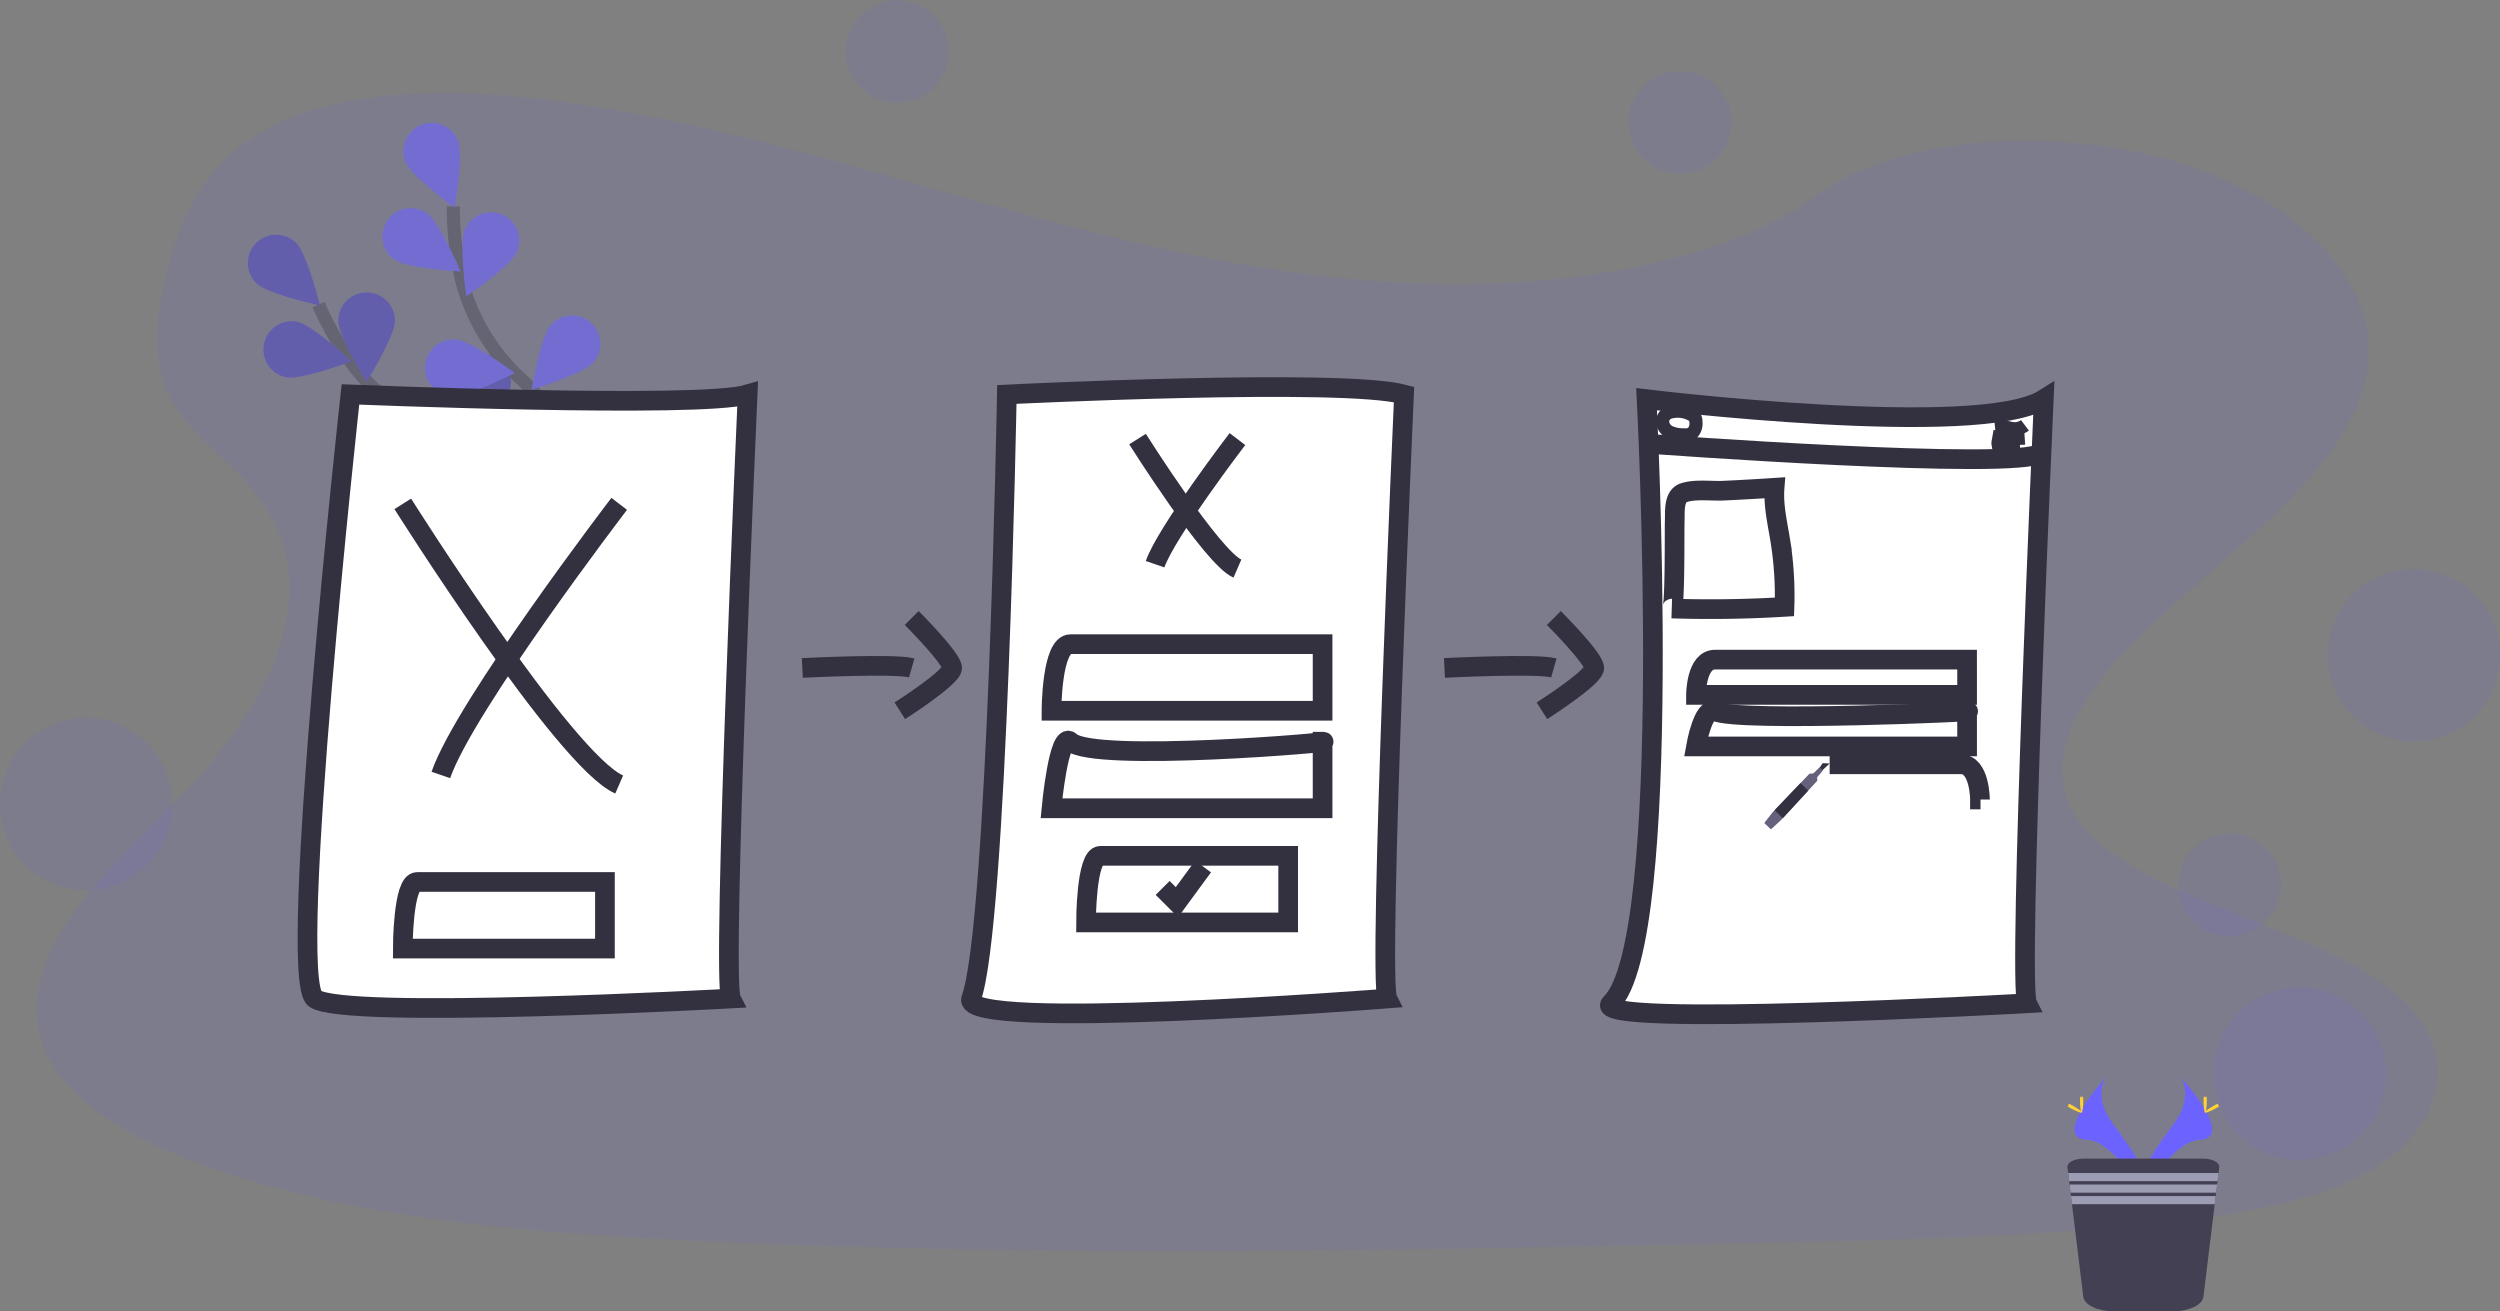 <svg id="branding-strategy-small" xmlns="http://www.w3.org/2000/svg" width="381.27" height="200" viewBox="0 0 381.27 200">
  <rect x="0" y="0" width="381.27" height="200" fill="#808080" stroke="none"/>
  <defs>
    <style>
      .cls-1, .cls-4 {
        fill: #6c63ff;
      }

      .cls-1 {
        opacity: 0.1;
      }

      .cls-2 {
        opacity: 0.6;
      }

      .cls-3, .cls-8 {
        fill: none;
      }

      .cls-3 {
        stroke: #535461;
      }

      .cls-3, .cls-6, .cls-7, .cls-8 {
        stroke-miterlimit: 10;
      }

      .cls-3, .cls-7 {
        stroke-width: 2px;
      }

      .cls-5 {
        opacity: 0.25;
      }

      .cls-6, .cls-7 {
        fill: #fff;
      }

      .cls-6, .cls-7, .cls-8 {
        stroke: #33313f;
      }

      .cls-6, .cls-8 {
        stroke-width: 3px;
      }

      .cls-9 {
        fill: #33313f;
      }

      .cls-10 {
        fill: #65617d;
      }

      .cls-11 {
        fill: #ffd037;
      }

      .cls-12 {
        fill: #444053;
      }

      .cls-13 {
        fill: #9d9cb5;
      }
    </style>
  </defs>
  <path id="Path_293" data-name="Path 293" class="cls-1" d="M302.6,152.069c-23.474-.588-45.831-6.049-67.179-12.024s-42.5-12.6-65.409-15.762c-14.736-2.036-31.587-2.324-43.462,3.369-11.425,5.489-15.117,14.939-17.1,23.717-1.491,6.6-2.368,13.551,1.723,19.733,2.84,4.292,7.885,7.9,11.374,12.011,12.136,14.3,3.558,31.943-9.6,45.91-6.166,6.553-13.326,12.809-18.088,19.778s-6.964,14.965-2.8,22.081c4.131,7.058,13.971,12.349,24.631,16.074,21.646,7.568,47.151,9.732,72.036,10.958,55.065,2.716,110.427,1.54,165.637.363,20.435-.437,40.96-.878,61.06-3.155,11.16-1.265,22.687-3.27,30.79-8.117,10.286-6.151,12.836-16.568,5.945-24.279-11.563-12.937-43.524-16.149-51.616-30.035-4.45-7.641.12-16.152,6.583-23.241,13.87-15.2,37.115-28.542,38.341-45.92.842-11.938-10.333-23.889-27.612-29.538-18.113-5.918-43.227-5.176-56.581,4.624C347.5,148.7,323.322,152.586,302.6,152.069Z" transform="translate(-84.248 -108.771)"/>
  <g id="flowers" class="cls-2" transform="translate(37.81 18.742)">
    <path id="Path_294" data-name="Path 294" class="cls-3" d="M253.46,272.15s-9.971-17.66-24.983-22.749a30.739,30.739,0,0,1-15.545-11.643,51.6,51.6,0,0,1-4.592-8.259" transform="translate(-197.57 -201.773)"/>
    <path id="Path_295" data-name="Path 295" class="cls-4" d="M179.956,207.474c1.708,1.661,9.677,3.377,9.677,3.377s-1.955-7.91-3.667-9.572a4.316,4.316,0,1,0-6.01,6.2Z" transform="translate(-178.645 -183.011)"/>
    <path id="Path_296" data-name="Path 296" class="cls-4" d="M188.569,244.973c2.339.464,9.96-2.426,9.96-2.426s-5.941-5.578-8.28-6.043a4.317,4.317,0,0,0-1.679,8.469Z" transform="translate(-182.753 -206.183)"/>
    <path id="Path_297" data-name="Path 297" class="cls-4" d="M229.861,288.018c2.252-.78,7.374-7.12,7.374-7.12s-7.947-1.813-10.2-1.037a4.316,4.316,0,0,0,2.825,8.157Z" transform="translate(-207.633 -233.745)"/>
    <path id="Path_298" data-name="Path 298" class="cls-4" d="M272.62,312.281c2.354-.388,8.473-5.774,8.473-5.774s-7.522-3.134-9.876-2.746a4.317,4.317,0,0,0,1.4,8.52Z" transform="translate(-235.336 -249.079)"/>
    <path id="Path_299" data-name="Path 299" class="cls-4" d="M225.292,228.662c0,2.387-4.312,9.3-4.312,9.3s-4.32-6.891-4.32-9.3a4.316,4.316,0,0,1,8.632,0Z" transform="translate(-202.872 -198.491)"/>
    <path id="Path_300" data-name="Path 300" class="cls-4" d="M273.92,255.8c-.725,2.278-6.891,7.584-6.891,7.584s-2.053-7.889-1.342-10.156a4.317,4.317,0,1,1,8.241,2.579Z" transform="translate(-234.022 -214.964)"/>
    <path id="Path_301" data-name="Path 301" class="cls-4" d="M316.488,292.044c-.316,2.365-5.517,8.643-5.517,8.643s-3.359-7.428-3.039-9.793a4.316,4.316,0,1,1,8.556,1.15Z" transform="translate(-261.026 -238.515)"/>
    <path id="Path_302" data-name="Path 302" class="cls-5" d="M179.956,207.474c1.708,1.661,9.677,3.377,9.677,3.377s-1.955-7.91-3.667-9.572a4.316,4.316,0,1,0-6.01,6.2Z" transform="translate(-178.645 -183.011)"/>
    <path id="Path_303" data-name="Path 303" class="cls-5" d="M188.569,244.973c2.339.464,9.96-2.426,9.96-2.426s-5.941-5.578-8.28-6.043a4.317,4.317,0,0,0-1.679,8.469Z" transform="translate(-182.753 -206.183)"/>
    <path id="Path_304" data-name="Path 304" class="cls-5" d="M229.861,288.018c2.252-.78,7.374-7.12,7.374-7.12s-7.947-1.813-10.2-1.037a4.316,4.316,0,0,0,2.825,8.157Z" transform="translate(-207.633 -233.745)"/>
    <path id="Path_305" data-name="Path 305" class="cls-5" d="M272.62,312.281c2.354-.388,8.473-5.774,8.473-5.774s-7.522-3.134-9.876-2.746a4.317,4.317,0,0,0,1.4,8.52Z" transform="translate(-235.336 -249.079)"/>
    <path id="Path_306" data-name="Path 306" class="cls-5" d="M225.292,228.662c0,2.387-4.312,9.3-4.312,9.3s-4.32-6.891-4.32-9.3a4.316,4.316,0,0,1,8.632,0Z" transform="translate(-202.872 -198.491)"/>
    <path id="Path_307" data-name="Path 307" class="cls-5" d="M273.92,255.8c-.725,2.278-6.891,7.584-6.891,7.584s-2.053-7.889-1.342-10.156a4.317,4.317,0,1,1,8.241,2.579Z" transform="translate(-234.022 -214.964)"/>
    <path id="Path_308" data-name="Path 308" class="cls-5" d="M316.488,292.044c-.316,2.365-5.517,8.643-5.517,8.643s-3.359-7.428-3.039-9.793a4.316,4.316,0,1,1,8.556,1.15Z" transform="translate(-261.026 -238.515)"/>
    <path id="Path_309" data-name="Path 309" class="cls-3" d="M289,245.475s-1.959-20.188-13.623-30.924a30.742,30.742,0,0,1-9.51-16.949A51.6,51.6,0,0,1,265,188.19" transform="translate(-233.679 -175.446)"/>
    <path id="Path_310" data-name="Path 310" class="cls-4" d="M244.328,158.986c.892,2.212,7.479,7.011,7.479,7.011s1.422-8.027.53-10.239a4.317,4.317,0,0,0-8.008,3.228Z" transform="translate(-220.305 -153.054)"/>
    <path id="Path_311" data-name="Path 311" class="cls-4" d="M237.027,196.745c1.948,1.371,10.087,1.813,10.087,1.813s-3.17-7.508-5.121-8.879a4.316,4.316,0,0,0-4.965,7.062Z" transform="translate(-214.683 -175.894)"/>
    <path id="Path_312" data-name="Path 312" class="cls-4" d="M257.352,252.786c2.376.2,9.63-3.525,9.63-3.525s-6.529-4.878-8.9-5.078a4.317,4.317,0,1,0-.725,8.6Z" transform="translate(-226.285 -211.12)"/>
    <path id="Path_313" data-name="Path 313" class="cls-4" d="M286.225,292.183c2.31.6,10.087-1.846,10.087-1.846s-5.611-5.912-7.918-6.529a4.316,4.316,0,1,0-2.176,8.342Z" transform="translate(-245.01 -236.256)"/>
    <path id="Path_314" data-name="Path 314" class="cls-4" d="M277.168,196.734c-.965,2.176-7.711,6.754-7.711,6.754s-1.15-8.066-.185-10.246a4.317,4.317,0,0,1,7.9,3.493Z" transform="translate(-236.156 -177.026)"/>
    <path id="Path_315" data-name="Path 315" class="cls-4" d="M307.379,241.207C305.805,243,298,245.342,298,245.342s1.317-8.041,2.9-9.833a4.318,4.318,0,1,1,6.489,5.7Z" transform="translate(-254.71 -204.667)"/>
    <path id="Path_316" data-name="Path 316" class="cls-4" d="M333.891,291.624c-1.248,2.031-8.542,5.665-8.542,5.665s-.062-8.15,1.186-10.185a4.316,4.316,0,0,1,7.356,4.519Z" transform="translate(-272.139 -237.173)"/>
  </g>
  <path id="Path_317" data-name="Path 317" class="cls-6" d="M210.241,267.24s53.317,2.176,60.571,0c0,0-3.99,89.224-2.539,92.126,0,0-59.12,3.264-63.472,0S210.241,267.24,210.241,267.24Z" transform="translate(-156.794 -207.083)"/>
  <path id="Path_318" data-name="Path 318" class="cls-6" d="M243.76,313.24s24.664,39.172,33.006,42.8" transform="translate(-182.333 -236.398)"/>
  <path id="Path_319" data-name="Path 319" class="cls-6" d="M286.962,313.24s-23.575,30.829-27.2,41.348" transform="translate(-192.53 -236.398)"/>
  <path id="Path_320" data-name="Path 320" class="cls-6" d="M243.76,472.24" transform="translate(-182.333 -337.729)"/>
  <path id="Path_321" data-name="Path 321" class="cls-6" d="M274.589,472.24H245.936c-2.176,0-2.176,10.156-2.176,10.156h30.829Z" transform="translate(-182.333 -337.729)"/>
  <path id="Path_322" data-name="Path 322" class="cls-6" d="M488.131,265.257s51.141-2.539,60.571,0c0,0-3.99,89.224-2.539,92.126,0,0-65.344,5.11-63.472,0C486.68,346.5,488.131,265.257,488.131,265.257Z" transform="translate(-334.579 -205.1)"/>
  <path id="Path_323" data-name="Path 323" class="cls-6" d="M552.71,286s11.382,18.081,15.233,19.753" transform="translate(-379.227 -219.038)"/>
  <path id="Path_324" data-name="Path 324" class="cls-6" d="M572.647,286s-10.881,14.229-12.557,19.085" transform="translate(-383.931 -219.038)"/>
  <path id="Path_325" data-name="Path 325" class="cls-6" d="M557.868,372.24H519.422c-2.9,0-2.9,10.156-2.9,10.156h41.348Z" transform="translate(-356.163 -273.999)"/>
  <path id="Path_326" data-name="Path 326" class="cls-6" d="M561.879,461.24H533.226c-2.176,0-2.176,10.156-2.176,10.156h30.829Z" transform="translate(-365.423 -330.719)"/>
  <path id="Path_327" data-name="Path 327" class="cls-6" d="M557.868,412.942c2.92,0-35.044,3.264-38.446,0-1.792-1.716-2.9,10.156-2.9,10.156h41.348Z" transform="translate(-356.163 -299.831)"/>
  <path id="Path_328" data-name="Path 328" class="cls-6" d="M488.87,367.624l2.176,2.176,3.99-5.44" transform="translate(-311.557 -232.207)"/>
  <path id="Path_329" data-name="Path 329" class="cls-6" d="M756.911,269.24s50.778,6.166,60.571,0c0,0-3.99,89.224-2.539,92.126,0,0-67.39,3.776-63.472,0C761.264,351.936,756.911,269.24,756.911,269.24Z" transform="translate(-505.793 -208.357)"/>
  <path id="Path_330" data-name="Path 330" class="cls-6" d="M786.21,312.74s7.316,11.606,9.793,12.694" transform="translate(-528.037 -236.08)"/>
  <path id="Path_331" data-name="Path 331" class="cls-6" d="M799.055,312.74S792.063,321.9,791,325.007" transform="translate(-531.089 -236.08)"/>
  <path id="Path_332" data-name="Path 332" class="cls-6" d="M828.868,378.74H790.422c-2.9,0-2.9,5.375-2.9,5.375h41.348Z" transform="translate(-528.872 -278.142)"/>
  <path id="Path_333" data-name="Path 333" class="cls-6" d="M843.73,422.74h20.025c2.9,0,2.9,5.375,2.9,5.375h.087" transform="translate(-564.695 -306.183)"/>
  <path id="Path_334" data-name="Path 334" class="cls-6" d="M828.868,400.273c2.92,0-35.044,1.726-38.446,0-1.792-.907-2.9,5.372-2.9,5.372h41.348Z" transform="translate(-528.872 -291.807)"/>
  <path id="Path_335" data-name="Path 335" class="cls-6" d="M767.6,288s56.291,4.16,59.911,1.4" transform="translate(-516.177 -220.313)"/>
  <path id="Path_336" data-name="Path 336" class="cls-7" d="M913.25,280.47a6.584,6.584,0,0,1,2.339.189,2.615,2.615,0,0,0,2.231-.439" transform="translate(-609 -215.355)"/>
  <path id="Path_337" data-name="Path 337" class="cls-7" d="M912.18,284.85a20.759,20.759,0,0,0,4.926.272" transform="translate(-608.318 -218.305)"/>
  <path id="Path_338" data-name="Path 338" class="cls-7" d="M912.16,289.611a37.392,37.392,0,0,1,4.211-.471" transform="translate(-608.305 -221.039)"/>
  <path id="Path_339" data-name="Path 339" class="cls-7" d="M774.542,277.425a4.784,4.784,0,0,0,2.176.439,2.027,2.027,0,0,0,1.356-.294,2.116,2.116,0,0,0,.515-1.7,1.276,1.276,0,0,0-.08-.548,1.09,1.09,0,0,0-.388-.406,4.362,4.362,0,0,0-3.609-.453C773.076,275.042,773.308,276.754,774.542,277.425Z" transform="translate(-519.952 -211.551)"/>
  <path id="Path_340" data-name="Path 340" class="cls-6" d="M793.023,306.48c-.21,2.684.432,5.35.863,8.008a52.33,52.33,0,0,1,.646,10.156q-8.585.522-17.192.25c.533.018.4-12.129.45-13.246.065-1.429-.239-3.888,1.418-4.425,1.741-.569,4.193-.218,6.021-.3Q789.124,306.737,793.023,306.48Z" transform="translate(-522.384 -232.09)"/>
  <path id="Path_341" data-name="Path 341" class="cls-8" d="M411.76,381.673s14.145-.725,16.684,0" transform="translate(-289.4 -279.806)"/>
  <path id="Path_342" data-name="Path 342" class="cls-8" d="M454.574,361.24s6.166,6.166,6.166,7.617-7.979,6.529-7.979,6.529" transform="translate(-315.529 -266.989)"/>
  <path id="Path_343" data-name="Path 343" class="cls-8" d="M681.76,381.673s14.145-.725,16.684,0" transform="translate(-461.471 -279.806)"/>
  <path id="Path_344" data-name="Path 344" class="cls-8" d="M724.574,361.24s6.166,6.166,6.166,7.617-7.979,6.529-7.979,6.529" transform="translate(-487.6 -266.989)"/>
  <ellipse id="Ellipse_40" data-name="Ellipse 40" class="cls-1" cx="7.845" cy="7.845" rx="7.845" ry="7.845" transform="translate(129.009 0)"/>
  <ellipse id="Ellipse_41" data-name="Ellipse 41" class="cls-1" cx="7.845" cy="7.845" rx="7.845" ry="7.845" transform="translate(248.376 10.83)"/>
  <ellipse id="Ellipse_42" data-name="Ellipse 42" class="cls-1" cx="7.845" cy="7.845" rx="7.845" ry="7.845" transform="translate(332.214 127.054)"/>
  <ellipse id="Ellipse_43" data-name="Ellipse 43" class="cls-1" cx="13.148" cy="13.148" rx="13.148" ry="13.148" transform="translate(354.974 86.776)"/>
  <ellipse id="Ellipse_44" data-name="Ellipse 44" class="cls-1" cx="13.148" cy="13.148" rx="13.148" ry="13.148" transform="translate(337.568 150.582)"/>
  <ellipse id="Ellipse_45" data-name="Ellipse 45" class="cls-1" cx="13.148" cy="13.148" rx="13.148" ry="13.148" transform="translate(0 109.47)"/>
  <path id="Path_346" data-name="Path 346" class="cls-9" d="M765.239,322.075l1.219-1.135-1.088-.04-.569.87Z" transform="translate(-487.408 -204.51)"/>
  <path id="Path_347" data-name="Path 347" class="cls-10" d="M741.84,331.16l1.291-1.658.286-.3,3.953-4.138,1.346-1.411.631-.073.907-.9.533.468-.881,1.03.018.54-1.378,1.494-3.881,4.211-.25.268-1.56,1.443Z" transform="translate(-472.775 -205.644)"/>
  <path id="Path_348" data-name="Path 348" class="cls-9" d="M746.19,333.4l3.953-4.138,1.175,1.146-3.881,4.211Z" transform="translate(-475.547 -209.837)"/>
  <path id="Path_368" data-name="Path 368" class="cls-4" d="M980.895,676.92s2.151,2.815-.99,7.062-5.738,7.838-4.69,10.478c0,0,4.744-7.889,8.6-7.979S985.142,681.664,980.895,676.92Z" transform="translate(-648.339 -512.653)"/>
  <path id="Path_370" data-name="Path 370" class="cls-11" d="M1001.447,685.695c0,.99-.112,1.792-.25,1.792s-.247-.8-.247-1.792.138-.526.276-.526S1001.447,684.7,1001.447,685.695Z" transform="translate(-664.891 -517.841)"/>
  <path id="Path_371" data-name="Path 371" class="cls-11" d="M1003.116,688.846c-.87.471-1.628.758-1.694.638s.588-.6,1.451-1.088.53-.127.595,0S1003.986,688.37,1003.116,688.846Z" transform="translate(-665.189 -519.809)"/>
  <path id="Path_372" data-name="Path 372" class="cls-4" d="M951.515,676.92s-2.151,2.815.994,7.062,5.734,7.831,4.686,10.478c0,0-4.744-7.889-8.6-7.979S947.257,681.664,951.515,676.92Z" transform="translate(-630.308 -512.653)"/>
  <path id="Path_374" data-name="Path 374" class="cls-11" d="M949,685.695c0,.99.109,1.792.247,1.792s.247-.8.247-1.792-.138-.526-.276-.526S949,684.7,949,685.695Z" transform="translate(-631.783 -517.841)"/>
  <path id="Path_375" data-name="Path 375" class="cls-11" d="M944.233,688.846c.87.471,1.628.758,1.694.638s-.588-.6-1.451-1.088-.526-.127-.595,0S943.366,688.37,944.233,688.846Z" transform="translate(-628.409 -519.809)"/>
  <path id="Path_376" data-name="Path 376" class="cls-12" d="M966.859,712.517l-.105.878-.152,1.24-.062.515-.152,1.244-.065.515-.149,1.24-1.723,14.109c-.152,1.259-2.212,2.241-4.693,2.241h-8.944c-2.481,0-4.537-.983-4.69-2.241L944.4,718.149l-.152-1.24-.062-.515-.156-1.244-.062-.515-.149-1.24-.109-.878c-.087-.725,1.026-1.317,2.43-1.317h18.287C965.833,711.2,966.95,711.8,966.859,712.517Z" transform="translate(-628.41 -534.5)"/>
  <path id="Path_377" data-name="Path 377" class="cls-13" d="M892.553,615.87l-.152,1.237H869.769l-.149-1.237Z" transform="translate(-554.209 -436.975)"/>
  <path id="Path_378" data-name="Path 378" class="cls-13" d="M892.716,620.71l-.152,1.24h-22.2l-.152-1.24Z" transform="translate(-554.586 -440.06)"/>
  <path id="Path_379" data-name="Path 379" class="cls-13" d="M892.874,625.56l-.149,1.24H870.952l-.152-1.24Z" transform="translate(-554.961 -443.151)"/>
</svg>
